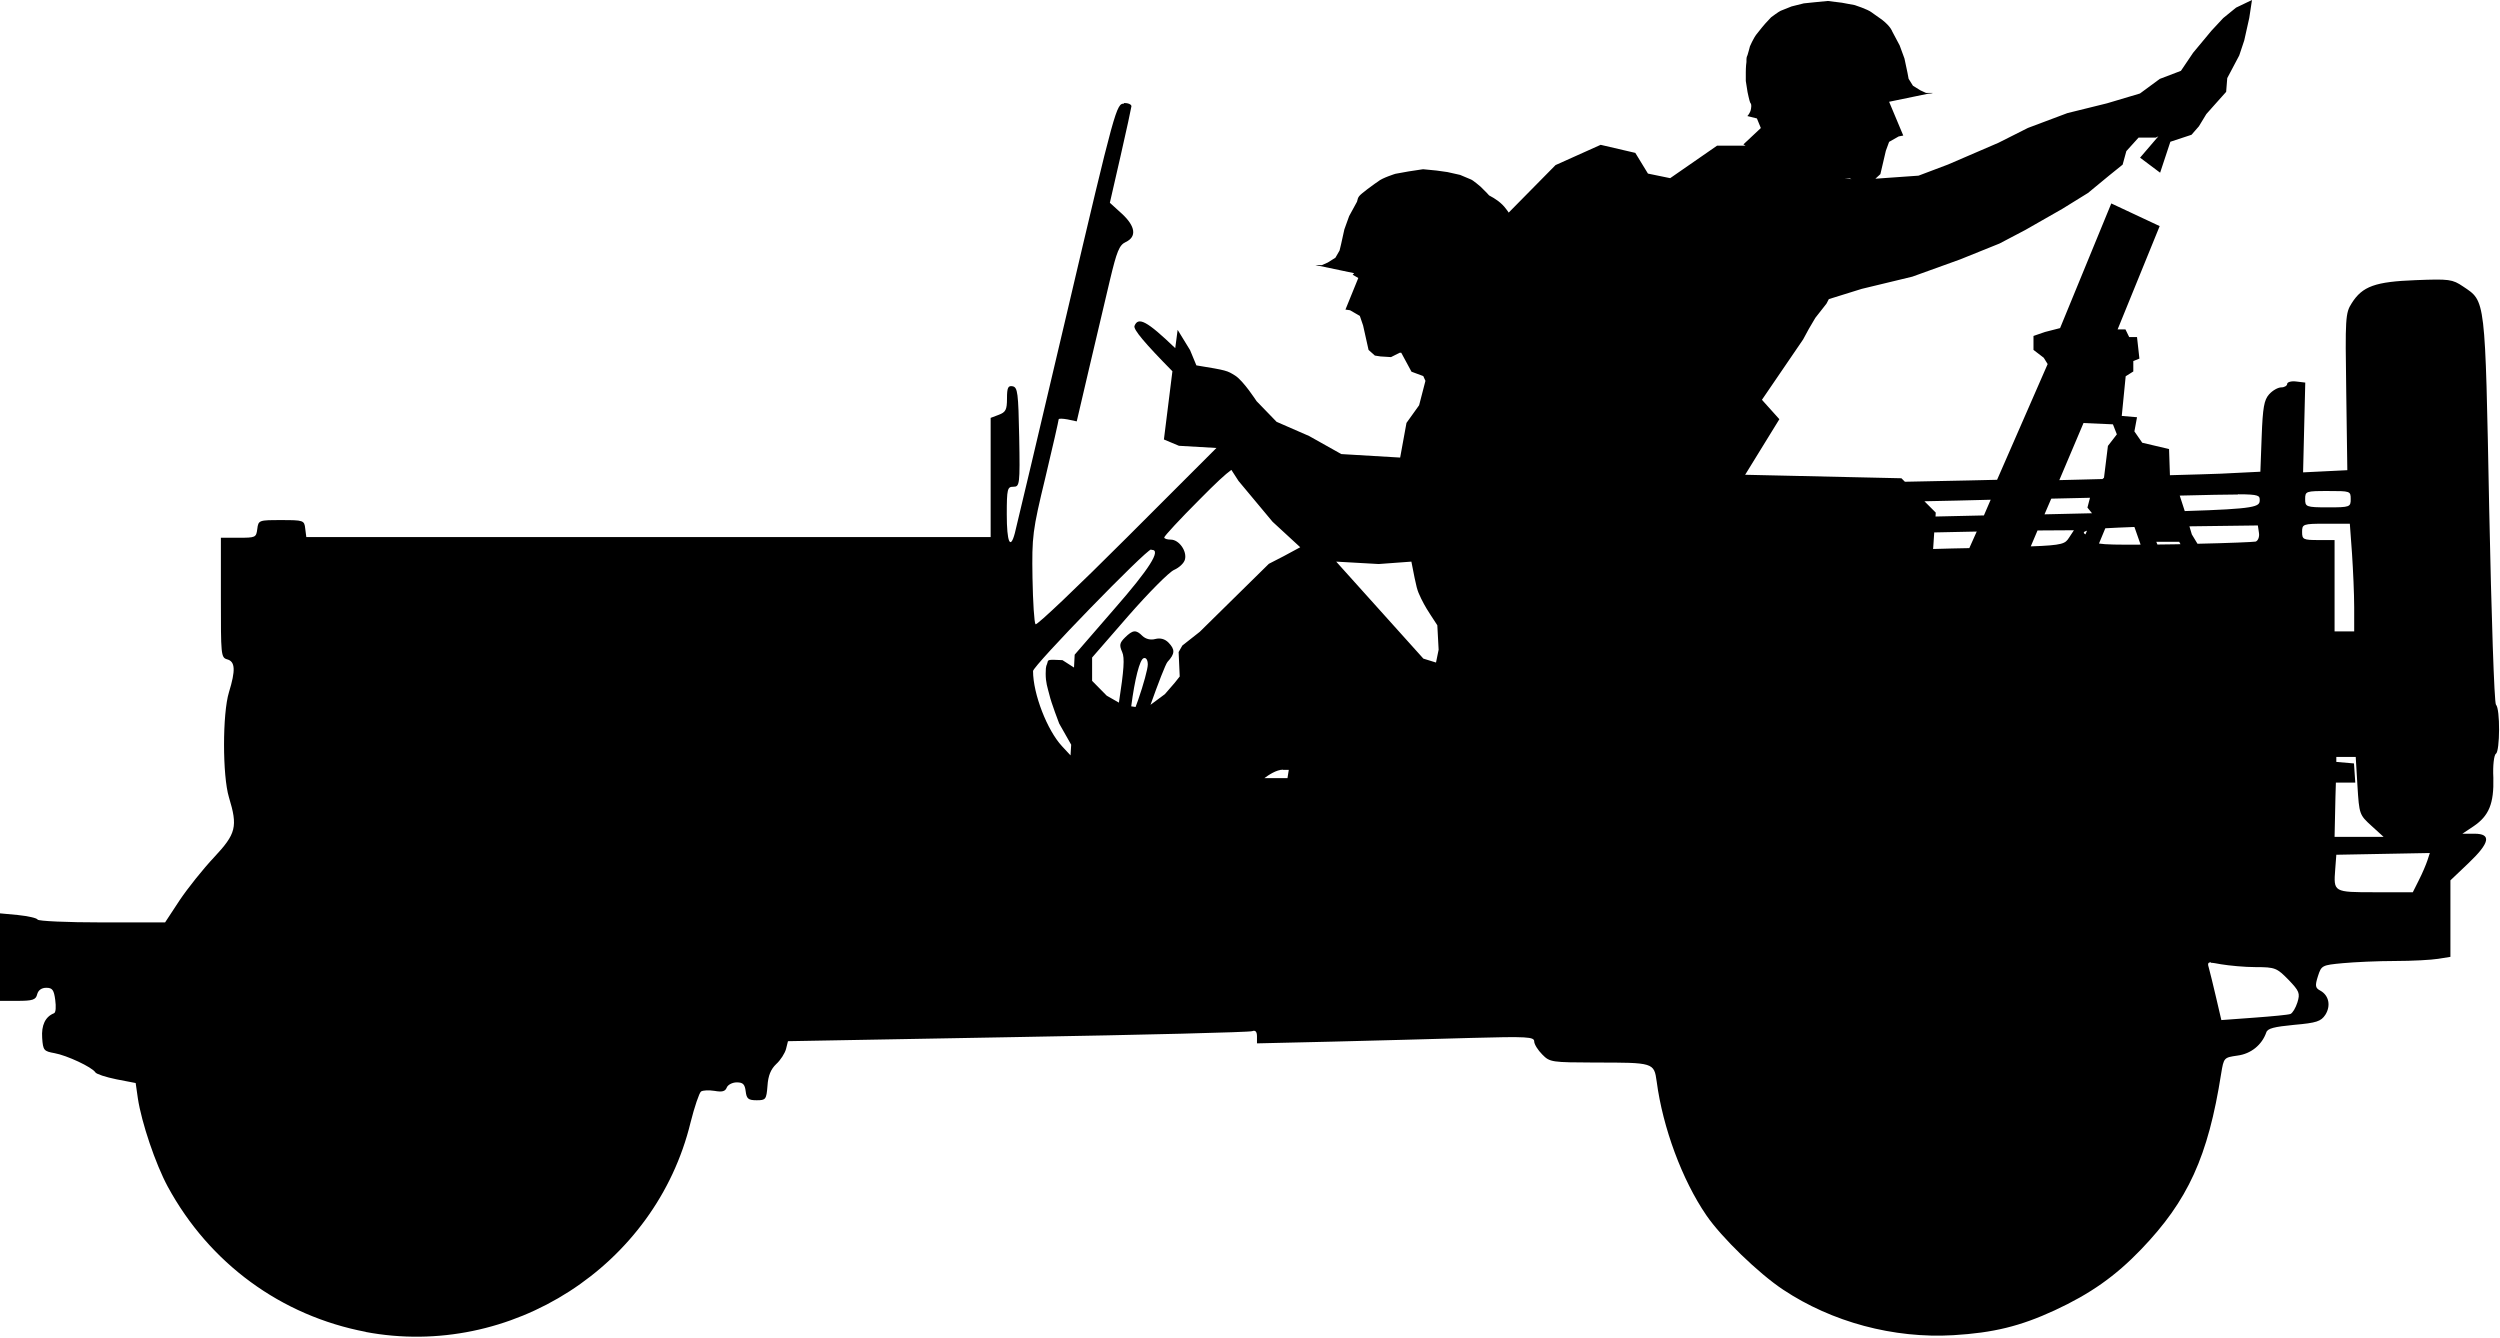 <?xml version="1.0" encoding="UTF-8" standalone="no"?>
<!-- Created with Inkscape (http://www.inkscape.org/) -->

<svg
   width="11.471mm"
   height="6.138mm"
   viewBox="0 0 11.471 6.138"
   version="1.1"
   id="svg5570"
   sodipodi:docname="inkporter-svg-zgdocm6i.svg"
   xmlns:inkscape="http://www.inkscape.org/namespaces/inkscape"
   xmlns:sodipodi="http://sodipodi.sourceforge.net/DTD/sodipodi-0.dtd"
   xmlns="http://www.w3.org/2000/svg"
   xmlns:svg="http://www.w3.org/2000/svg">
  <sodipodi:namedview
     id="namedview5572"
     pagecolor="#ffffff"
     bordercolor="#666666"
     borderopacity="1.0"
     inkscape:pageshadow="2"
     inkscape:pageopacity="0.0"
     inkscape:pagecheckerboard="0"
     inkscape:document-units="mm"
     showgrid="false"
     inkscape:zoom="1.2810466"
     inkscape:cx="526.13231"
     inkscape:cy="1810.6289"
     inkscape:window-width="2400"
     inkscape:window-height="1271"
     inkscape:window-x="-9"
     inkscape:window-y="-9"
     inkscape:window-maximized="1"
     inkscape:current-layer="layer1"
     inkscape:snap-bbox="true"
     inkscape:snap-nodes="false"
     inkscape:snap-others="false"
     inkscape:bbox-paths="true"
     inkscape:bbox-nodes="true" />
  <defs
     id="defs5567" />
  <g
     inkscape:label="Layer 1"
     inkscape:groupmode="layer"
     id="layer1"
     transform="translate(-175.89,-438.385)">
    <path
       id="U-S-Jeep-60mm"
       d="m 186.223,438.385 -0.073,0.035 -0.059,0.048 -0.054,0.058 -0.084,0.101 -0.056,0.083 -0.097,0.037 -0.091,0.067 -0.151,0.045 -0.182,0.045 -0.181,0.068 -0.135,0.068 -0.232,0.1 -0.135,0.051 -0.198,0.014 0.023,-0.021 0.025,-0.107 0.015,-0.041 0.044,-0.025 0.021,-0.004 -0.065,-0.155 0.179,-0.037 c 0.01,0 0.019,-0.002 0.021,-0.003 0,0 -5.3e-4,-5.1e-4 -5.3e-4,-5.1e-4 h -0.03 l -0.026,-0.012 -0.034,-0.021 -0.02,-0.032 -0.005,-0.027 -0.014,-0.066 -0.022,-0.06 -0.034,-0.064 c 0,0 -0.006,-0.022 -0.047,-0.054 -0.041,-0.03 -0.03,-0.02 -0.048,-0.034 -0.018,-0.014 -0.077,-0.033 -0.077,-0.033 l -0.059,-0.011 -0.065,-0.008 -0.062,0.006 -0.048,0.005 -0.056,0.014 c 0,0 -0.042,0.017 -0.05,0.02 -0.008,0.003 -0.044,0.03 -0.044,0.03 l -0.027,0.029 c 0,0 -0.025,0.029 -0.04,0.049 -0.014,0.018 -0.03,0.055 -0.03,0.055 0,0 -0.007,0.028 -0.011,0.04 -0.005,0.012 -0.005,0.011 -0.005,0.032 -0.003,0.019 -0.003,0.047 -0.003,0.047 v 0.04 l 0.008,0.051 c 0,0 0.009,0.043 0.012,0.048 0.004,0.006 0.007,0.009 0.004,0.028 -0.003,0.021 -0.017,0.034 -0.017,0.034 l 0.044,0.011 0.018,0.044 -0.08,0.075 0.01,0.006 h -0.131 l -0.215,0.149 -0.102,-0.021 -0.058,-0.095 -0.159,-0.037 -0.207,0.093 -0.215,0.218 c -0.004,-0.006 -0.008,-0.012 -0.013,-0.018 -0.019,-0.026 -0.048,-0.046 -0.077,-0.061 -0.004,-0.004 -0.01,-0.011 -0.01,-0.011 l -0.029,-0.029 c 0,0 -0.035,-0.03 -0.044,-0.033 -0.008,-0.003 -0.05,-0.021 -0.05,-0.021 l -0.058,-0.013 -0.05,-0.007 -0.062,-0.006 -0.066,0.01 -0.061,0.011 c 0,0 -0.061,0.019 -0.079,0.035 -0.019,0.014 -0.008,0.004 -0.05,0.036 -0.041,0.032 -0.041,0.032 -0.047,0.057 l -0.036,0.066 -0.022,0.061 -0.015,0.068 -0.007,0.029 -0.019,0.033 -0.035,0.022 -0.027,0.012 h -0.03 c 0.003,0 0.011,0.004 0.021,0.004 l 0.157,0.033 -0.007,0.007 0.026,0.015 -0.059,0.145 0.021,0.003 0.045,0.026 0.015,0.044 0.025,0.112 0.029,0.026 0.026,0.004 0.048,0.003 0.04,-0.02 h 0.007 l 0.047,0.087 0.054,0.02 0.01,0.022 -0.029,0.112 -0.058,0.081 -0.029,0.159 -0.27,-0.016 -0.148,-0.083 -0.149,-0.065 -0.092,-0.095 c 0,0 -0.06,-0.093 -0.098,-0.117 -0.037,-0.023 -0.037,-0.024 -0.178,-0.047 l -0.029,-0.07 -0.057,-0.093 -0.011,0.084 c -0.131,-0.126 -0.17,-0.145 -0.187,-0.102 -0.006,0.016 0.047,0.079 0.174,0.208 l -0.039,0.313 0.069,0.029 0.172,0.01 -0.41,0.41 c -0.226,0.226 -0.414,0.405 -0.42,0.399 -0.006,-0.006 -0.012,-0.102 -0.014,-0.213 -0.003,-0.191 2e-5,-0.216 0.059,-0.46 0.034,-0.142 0.061,-0.262 0.061,-0.267 0,-0.005 0.018,-0.004 0.041,0 l 0.042,0.009 0.057,-0.244 c 0.032,-0.134 0.074,-0.315 0.095,-0.403 0.032,-0.134 0.043,-0.162 0.073,-0.176 0.051,-0.024 0.045,-0.072 -0.018,-0.13 l -0.055,-0.05 0.049,-0.214 c 0.027,-0.118 0.049,-0.22 0.05,-0.229 0,-0.008 -0.014,-0.015 -0.035,-0.015 l 0.002,0.003 c -0.036,0 -0.04,0.01 -0.264,0.965 -0.125,0.531 -0.232,0.984 -0.238,1.006 -0.021,0.079 -0.037,0.041 -0.037,-0.086 0,-0.118 0.003,-0.127 0.03,-0.127 0.029,0 0.031,-0.008 0.027,-0.228 -0.004,-0.203 -0.007,-0.228 -0.03,-0.233 -0.021,-0.004 -0.026,0.006 -0.026,0.056 0,0.052 -0.006,0.063 -0.038,0.075 l -0.037,0.014 v 0.273 0.274 h -1.57 -1.57 l -0.005,-0.039 c -0.004,-0.038 -0.008,-0.039 -0.11,-0.039 -0.102,0 -0.105,5e-5 -0.11,0.041 -0.005,0.039 -0.008,0.04 -0.086,0.04 h -0.081 v 0.275 c 0,0.262 5e-5,0.275 0.029,0.283 0.037,0.01 0.039,0.05 0.008,0.151 -0.03,0.098 -0.03,0.383 0,0.482 0.041,0.135 0.033,0.167 -0.068,0.275 -0.05,0.053 -0.121,0.142 -0.158,0.197 l -0.067,0.102 h -0.29 c -0.16,0 -0.292,-0.006 -0.295,-0.013 -0.003,-0.007 -0.044,-0.016 -0.091,-0.021 l -0.086,-0.008 v 0.201 0.201 h 0.084 c 0.071,0 0.085,-0.005 0.091,-0.03 0.005,-0.019 0.02,-0.03 0.042,-0.03 0.028,0 0.035,0.01 0.041,0.056 0.004,0.031 0.003,0.058 -0.006,0.061 -0.04,0.016 -0.058,0.055 -0.054,0.113 0.004,0.058 0.008,0.061 0.057,0.07 0.056,0.01 0.172,0.064 0.187,0.088 0.005,0.008 0.048,0.022 0.097,0.032 l 0.088,0.017 0.01,0.07 c 0.017,0.112 0.081,0.301 0.137,0.405 0.191,0.352 0.52,0.593 0.91,0.667 h -0.003 c 0.667,0.126 1.332,-0.302 1.492,-0.961 0.018,-0.072 0.04,-0.136 0.048,-0.142 0.009,-0.006 0.036,-0.007 0.062,-0.003 0.034,0.006 0.049,0.003 0.056,-0.015 0.005,-0.013 0.026,-0.024 0.046,-0.024 0.029,0 0.037,0.009 0.041,0.041 0.004,0.034 0.012,0.041 0.05,0.041 0.042,0 0.045,-0.003 0.05,-0.066 0.003,-0.047 0.015,-0.076 0.04,-0.1 0.02,-0.018 0.04,-0.05 0.045,-0.069 l 0.009,-0.036 1.054,-0.019 c 0.58,-0.01 1.064,-0.022 1.076,-0.027 0.015,-0.006 0.022,0.003 0.022,0.024 v 0.032 l 0.348,-0.008 c 0.191,-0.005 0.477,-0.012 0.636,-0.017 0.256,-0.007 0.288,-0.005 0.288,0.016 0,0.013 0.017,0.04 0.037,0.06 0.035,0.036 0.044,0.036 0.243,0.037 0.268,0 0.27,2e-5 0.282,0.087 0.028,0.212 0.117,0.452 0.228,0.614 0.069,0.101 0.239,0.266 0.352,0.341 0.224,0.149 0.507,0.225 0.781,0.209 0.184,-0.011 0.307,-0.041 0.465,-0.114 0.164,-0.076 0.279,-0.157 0.397,-0.28 0.215,-0.224 0.307,-0.425 0.367,-0.806 0.012,-0.074 0.013,-0.074 0.075,-0.083 0.062,-0.008 0.112,-0.049 0.132,-0.106 0.006,-0.019 0.036,-0.026 0.128,-0.035 0.103,-0.009 0.123,-0.016 0.143,-0.046 0.026,-0.041 0.017,-0.089 -0.023,-0.111 -0.023,-0.012 -0.025,-0.022 -0.011,-0.066 0.016,-0.05 0.019,-0.051 0.114,-0.06 0.054,-0.005 0.162,-0.01 0.24,-0.01 0.078,0 0.168,-0.005 0.198,-0.01 l 0.056,-0.009 v -0.176 -0.175 l 0.082,-0.078 c 0.099,-0.094 0.108,-0.136 0.028,-0.136 h -0.055 l 0.051,-0.034 c 0.071,-0.048 0.094,-0.104 0.091,-0.223 -0.003,-0.055 0.003,-0.105 0.012,-0.11 0.018,-0.012 0.02,-0.206 0,-0.225 -0.008,-0.008 -0.021,-0.412 -0.031,-0.897 -0.019,-0.979 -0.016,-0.952 -0.12,-1.022 -0.049,-0.033 -0.063,-0.035 -0.217,-0.029 -0.186,0.007 -0.245,0.028 -0.294,0.106 -0.029,0.045 -0.03,0.068 -0.025,0.407 l 0.005,0.359 -0.102,0.005 -0.101,0.005 0.005,-0.206 0.005,-0.206 -0.042,-0.005 c -0.022,-0.003 -0.041,0.003 -0.041,0.011 0,0.008 -0.012,0.016 -0.027,0.016 -0.015,0 -0.04,0.014 -0.056,0.032 -0.023,0.026 -0.029,0.06 -0.034,0.193 l -0.006,0.162 -0.182,0.009 c -0.028,0.001 -0.147,0.005 -0.233,0.007 l -0.004,-0.12 -0.123,-0.029 -0.036,-0.052 0.012,-0.065 -0.07,-0.006 0.018,-0.182 0.035,-0.022 v -0.048 l 0.028,-0.011 -0.011,-0.099 h -0.036 l -0.017,-0.035 h -0.036 l 0.193,-0.474 -0.222,-0.104 -0.235,0.572 -0.07,0.018 -0.052,0.018 v 0.064 l 0.047,0.036 0.018,0.029 -0.232,0.531 c -0.046,9.8e-4 -0.083,0.002 -0.129,0.003 -0.126,0.003 -0.198,0.004 -0.294,0.006 l -0.016,-0.016 -0.717,-0.016 0.157,-0.255 -0.08,-0.089 0.189,-0.277 0.026,-0.048 0.03,-0.051 0.051,-0.065 0.011,-0.021 0.151,-0.047 0.232,-0.056 0.219,-0.079 0.181,-0.073 0.118,-0.062 0.17,-0.097 0.118,-0.073 0.097,-0.08 0.062,-0.05 0.017,-0.062 0.056,-0.062 h 0.079 l 0.012,-0.006 -0.084,0.098 0.092,0.069 0.047,-0.142 0.097,-0.032 0.034,-0.039 0.034,-0.056 0.04,-0.045 0.051,-0.057 0.005,-0.063 0.055,-0.104 0.023,-0.069 0.023,-0.103 z m -1.868,0.819 h 0.023 l 0.007,0.003 z m 1.095,1.122 0.135,0.006 0.018,0.046 -0.041,0.053 -0.018,0.146 -0.007,0.006 c -0.061,0.002 -0.132,0.003 -0.198,0.005 z m -3.91,0.215 0.033,0.051 0.156,0.187 0.127,0.117 -0.076,0.041 -0.068,0.035 -0.317,0.312 -0.08,0.063 -0.017,0.03 0.005,0.112 -0.023,0.029 -0.045,0.052 -0.066,0.049 c 0.035,-0.098 0.069,-0.187 0.078,-0.197 0.035,-0.038 0.035,-0.057 0.004,-0.089 -0.016,-0.016 -0.037,-0.022 -0.06,-0.016 -0.022,0.006 -0.044,6e-5 -0.059,-0.014 -0.03,-0.03 -0.044,-0.028 -0.08,0.007 -0.025,0.025 -0.027,0.035 -0.013,0.067 0.012,0.026 0.008,0.082 -0.015,0.232 l -0.056,-0.032 -0.067,-0.068 v -0.107 l 0.167,-0.192 c 0.092,-0.105 0.186,-0.2 0.209,-0.21 0.023,-0.01 0.046,-0.031 0.05,-0.048 0.01,-0.038 -0.027,-0.091 -0.065,-0.091 -0.016,0 -0.03,-0.004 -0.03,-0.01 0,-0.006 0.072,-0.084 0.161,-0.173 0.077,-0.078 0.119,-0.117 0.147,-0.137 z m 5.032,0.097 c 0.102,0 0.104,0 0.104,0.037 0,0.036 -0.003,0.038 -0.104,0.038 -0.102,0 -0.105,-0.003 -0.105,-0.038 0,-0.036 0.003,-0.037 0.105,-0.037 z m -0.414,0.015 h 5e-4 c 0.099,2e-5 0.1,0.007 0.1,0.027 0,0.03 -0.016,0.04 -0.344,0.05 l -0.023,-0.071 c 0.125,-0.003 0.213,-0.005 0.267,-0.005 z m -0.678,0.015 -0.012,0.046 0.021,0.026 c -0.063,0.001 -0.099,0.002 -0.174,0.004 -0.015,3.2e-4 -0.029,7.2e-4 -0.044,10e-4 l 0.031,-0.072 c 0.064,-10e-4 0.12,-0.003 0.177,-0.004 z m -0.456,0.01 -0.031,0.072 c -0.075,0.002 -0.151,0.003 -0.222,0.005 l 0.001,-0.018 -0.052,-0.052 c 0.109,-0.002 0.188,-0.004 0.304,-0.007 z m 1.538,0.11 h 10e-4 0.109 l 0.01,0.137 c 0.005,0.075 0.01,0.187 0.01,0.247 v 0.11 h -0.045 -0.045 v -0.21 -0.209 h -0.074 c -0.07,0 -0.075,-0.003 -0.075,-0.037 0,-0.036 0.003,-0.038 0.109,-0.038 z m -0.312,0.008 0.005,0.034 c 0.003,0.018 -0.004,0.036 -0.015,0.04 -0.009,0.002 -0.126,0.007 -0.267,0.01 l -0.026,-0.043 -0.011,-0.037 z m -0.566,0.008 0.028,0.08 c -0.102,8.5e-4 -0.163,-1.6e-4 -0.191,-0.005 l 0.029,-0.07 c 0.034,-0.002 0.079,-0.004 0.133,-0.006 z m -0.278,0.014 -0.023,0.035 c -0.017,0.026 -0.026,0.034 -0.175,0.039 l 0.031,-0.073 z m 0.06,0.002 -0.007,0.017 c -0.012,-0.007 -0.01,-0.012 0.007,-0.017 z m -0.506,0.004 -0.034,0.076 c -0.043,10e-4 -0.113,0.002 -0.166,0.004 l 0.005,-0.076 c 0.081,-0.002 0.13,-0.003 0.194,-0.004 z m 0.824,0.047 h 0.105 l 0.006,0.011 c -0.011,2.6e-4 -0.018,2.9e-4 -0.029,5.3e-4 -0.031,5.5e-4 -0.051,6.6e-4 -0.077,0.001 z m -4.611,0.037 h 0.002 c 0.044,0 -0.011,0.087 -0.172,0.271 l -0.182,0.21 -0.003,0.059 -0.053,-0.034 c -0.066,-0.003 -0.066,-0.003 -0.069,0.012 -0.003,0.014 -0.008,0.008 -0.008,0.05 0,0.041 0.008,0.062 0.017,0.097 0.008,0.036 0.045,0.132 0.045,0.132 l 0.055,0.097 -0.003,0.049 -0.039,-0.042 c -0.068,-0.073 -0.133,-0.24 -0.133,-0.345 0,-0.024 0.519,-0.558 0.542,-0.558 z m 0.848,0.054 0.195,0.011 0.15,-0.011 c 0.025,0.128 0.025,0.128 0.045,0.17 0.021,0.041 0.021,0.041 0.074,0.122 l 0.006,0.112 -0.012,0.059 -0.058,-0.018 z m -0.884,0.443 h 5.3e-4 c 0.011,-0.004 0.019,0.008 0.019,0.029 0,0.02 -0.02,0.093 -0.044,0.162 -0.005,0.014 -0.008,0.022 -0.012,0.033 l -0.02,-0.003 c 0.016,-0.124 0.039,-0.215 0.057,-0.221 z m 5.473,0.453 h 0.045 0.044 l 0.008,0.133 c 0.008,0.13 0.009,0.133 0.064,0.183 l 0.056,0.051 h -0.113 -0.112 l 0.004,-0.183 0.002,-0.066 h 0.089 l -0.006,-0.088 -0.081,-0.007 z m -4.833,0.059 -5e-4,5e-4 c 0.012,0 0.02,1.3e-4 0.027,0 l -0.006,0.038 h -0.106 c 0.017,-0.013 0.055,-0.039 0.086,-0.039 z m 5.262,0.382 -0.011,0.034 c -0.006,0.018 -0.023,0.059 -0.039,0.09 l -0.028,0.056 h -0.173 c -0.192,0 -0.191,0 -0.183,-0.106 l 0.005,-0.066 0.214,-0.004 z m -1.004,0.503 -5.3e-4,5.3e-4 c 0.009,-6e-5 0.024,0.003 0.047,0.007 0.036,0.006 0.107,0.013 0.159,0.013 0.089,0 0.097,0.004 0.15,0.058 0.05,0.052 0.054,0.062 0.041,0.104 -0.008,0.025 -0.022,0.049 -0.032,0.053 -0.01,0.004 -0.085,0.011 -0.167,0.017 l -0.15,0.011 -0.024,-0.103 c -0.013,-0.056 -0.028,-0.117 -0.033,-0.135 -0.006,-0.019 -0.006,-0.027 0.009,-0.027 z" />
  </g>
</svg>
